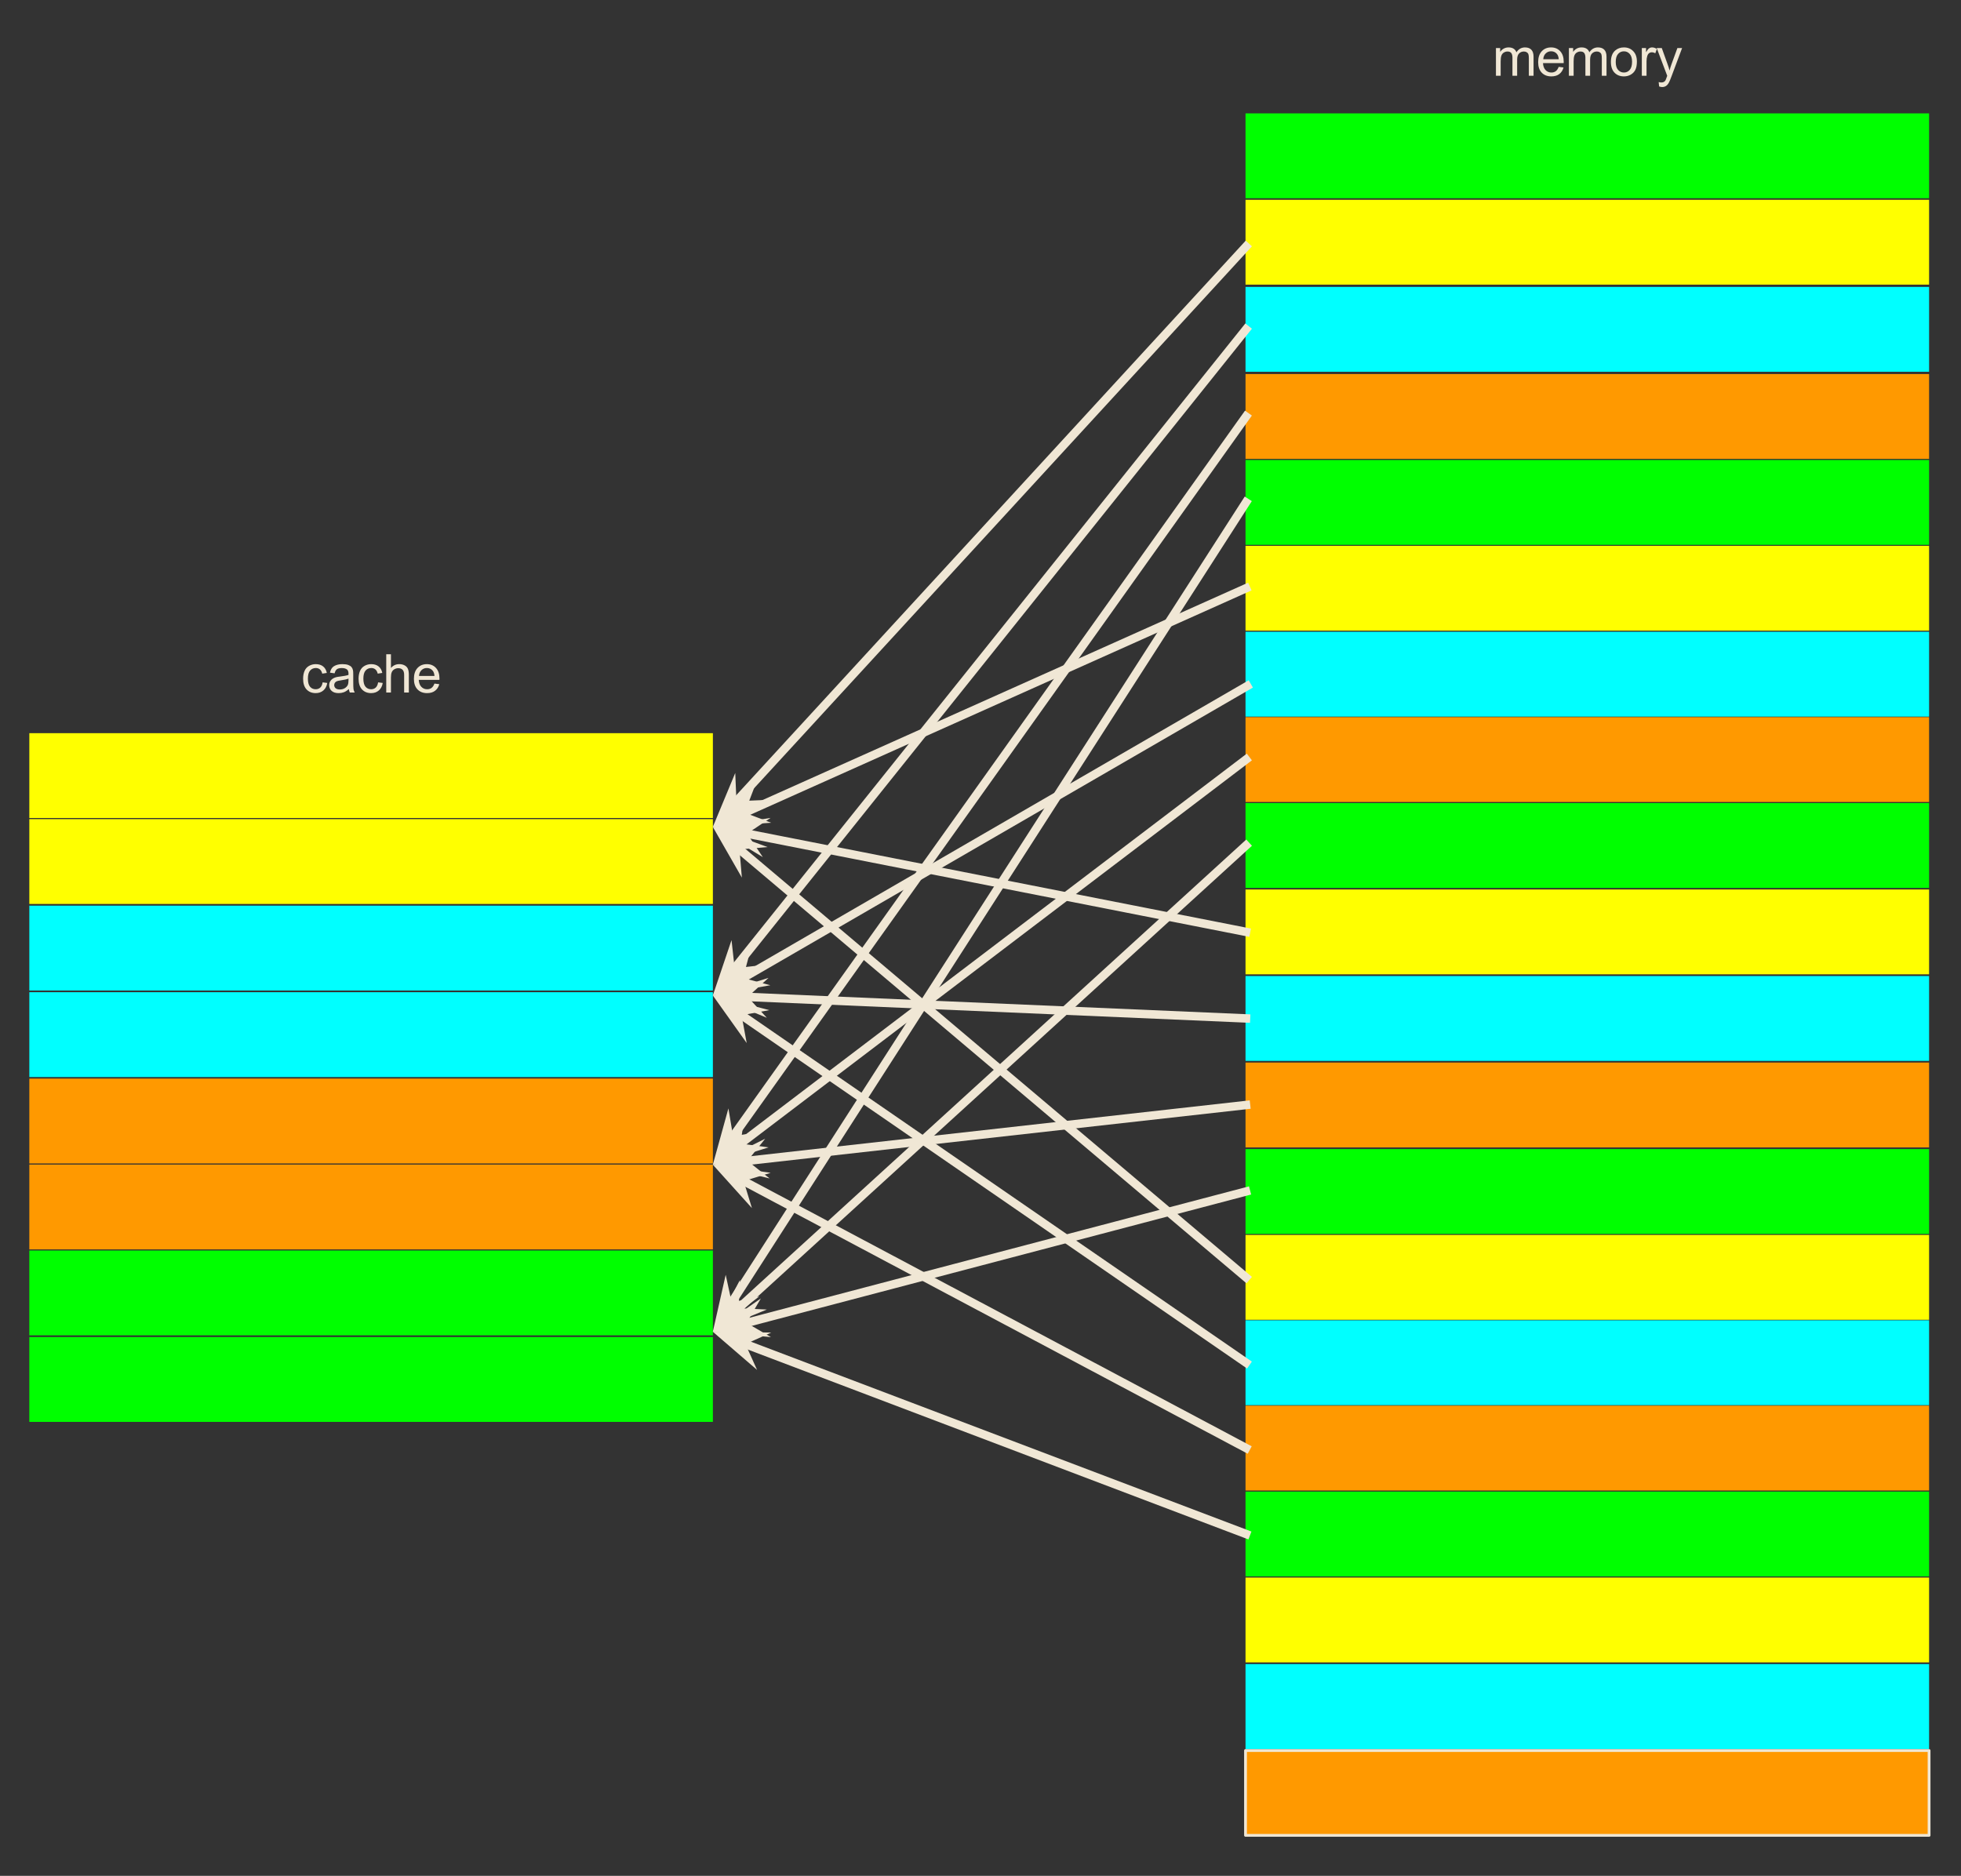 <?xml version="1.0" standalone="yes"?>

<svg version="1.1" viewBox="0.0 0.0 696.559 666.417" fill="none" stroke="none" stroke-linecap="square" stroke-miterlimit="10" xmlns="http://www.w3.org/2000/svg" xmlns:xlink="http://www.w3.org/1999/xlink"><rect x="0.0" y="0.0" width="696.559" height="666.417" fill="#333333" stroke="none"/><clipPath id="p.0"><path d="m0 0l696.559 0l0 666.417l-696.559 0l0 -666.417z" clip-rule="nonzero"></path></clipPath><g clip-path="url(#p.0)"><path fill="#000000" fill-opacity="0.0" d="m0 0l696.559 0l0 666.417l-696.559 0z" fill-rule="nonzero"></path><path fill="#ffff00" d="m442.417 70.976l242.803 0l0 30.142l-242.803 0z" fill-rule="nonzero"></path><path fill="#00ffff" d="m442.417 101.93l242.803 0l0 30.142l-242.803 0z" fill-rule="nonzero"></path><path fill="#ff9900" d="m442.417 132.883l242.803 0l0 30.142l-242.803 0z" fill-rule="nonzero"></path><path fill="#00ff00" d="m442.417 163.418l242.803 0l0 30.142l-242.803 0z" fill-rule="nonzero"></path><path fill="#ffff00" d="m442.417 193.906l242.803 0l0 30.142l-242.803 0z" fill-rule="nonzero"></path><path fill="#00ffff" d="m442.417 224.441l242.803 0l0 30.142l-242.803 0z" fill-rule="nonzero"></path><path fill="#ff9900" d="m442.417 254.767l242.803 0l0 30.142l-242.803 0z" fill-rule="nonzero"></path><path fill="#00ff00" d="m442.417 285.302l242.803 0l0 30.142l-242.803 0z" fill-rule="nonzero"></path><path fill="#ffff00" d="m442.417 315.999l242.803 0l0 30.142l-242.803 0z" fill-rule="nonzero"></path><path fill="#00ffff" d="m442.417 346.744l242.803 0l0 30.142l-242.803 0z" fill-rule="nonzero"></path><path fill="#ff9900" d="m442.417 377.488l242.803 0l0 30.142l-242.803 0z" fill-rule="nonzero"></path><path fill="#00ff00" d="m442.417 408.232l242.803 0l0 30.142l-242.803 0z" fill-rule="nonzero"></path><path fill="#ffff00" d="m442.417 438.72l242.803 0l0 30.142l-242.803 0z" fill-rule="nonzero"></path><path fill="#00ffff" d="m442.417 469.046l242.803 0l0 30.142l-242.803 0z" fill-rule="nonzero"></path><path fill="#ff9900" d="m442.417 499.372l242.803 0l0 30.142l-242.803 0z" fill-rule="nonzero"></path><path fill="#00ff00" d="m442.417 529.906l242.803 0l0 30.142l-242.803 0z" fill-rule="nonzero"></path><path fill="#ffff00" d="m10.417 260.465l242.803 0l0 30.142l-242.803 0z" fill-rule="nonzero"></path><path fill="#ffff00" d="m10.417 290.999l242.803 0l0 30.142l-242.803 0z" fill-rule="nonzero"></path><path fill="#00ffff" d="m10.417 321.744l242.803 0l0 30.142l-242.803 0z" fill-rule="nonzero"></path><path fill="#00ffff" d="m10.417 352.488l242.803 0l0 30.142l-242.803 0z" fill-rule="nonzero"></path><path fill="#ff9900" d="m10.417 383.185l242.803 0l0 30.142l-242.803 0z" fill-rule="nonzero"></path><path fill="#ff9900" d="m10.417 413.72l242.803 0l0 30.142l-242.803 0z" fill-rule="nonzero"></path><path fill="#00ff00" d="m10.417 444.255l242.803 0l0 30.142l-242.803 0z" fill-rule="nonzero"></path><path fill="#00ff00" d="m10.417 474.999l242.803 0l0 30.142l-242.803 0z" fill-rule="nonzero"></path><path fill="#ffff00" d="m442.417 560.441l242.803 0l0 30.142l-242.803 0z" fill-rule="nonzero"></path><path fill="#00ffff" d="m442.417 591.186l242.803 0l0 30.142l-242.803 0z" fill-rule="nonzero"></path><path fill="#ff9900" d="m442.417 621.883l242.803 0l0 30.142l-242.803 0z" fill-rule="nonzero"></path><path stroke="#f0e7d5" stroke-width="1.0" stroke-linejoin="round" stroke-linecap="butt" d="m442.417 621.883l242.803 0l0 30.142l-242.803 0z" fill-rule="nonzero"></path><path fill="#00ff00" d="m442.417 40.279l242.803 0l0 30.142l-242.803 0z" fill-rule="nonzero"></path><path fill="#000000" fill-opacity="0.0" d="m442.404 0l242.803 0l0 40.283l-242.803 0z" fill-rule="nonzero"></path><path fill="#f0e7d5" d="m531.369 26.92l0 -9.859l1.5 0l0 1.391q0.453 -0.719 1.219 -1.156q0.781 -0.453 1.766 -0.453q1.094 0 1.797 0.453q0.703 0.453 0.984 1.281q1.172 -1.734 3.047 -1.734q1.469 0 2.25 0.812q0.797 0.812 0.797 2.5l0 6.766l-1.672 0l0 -6.203q0 -1.0 -0.156 -1.438q-0.156 -0.453 -0.594 -0.719q-0.422 -0.266 -1.0 -0.266q-1.031 0 -1.719 0.688q-0.688 0.688 -0.688 2.219l0 5.719l-1.672 0l0 -6.406q0 -1.109 -0.406 -1.656q-0.406 -0.562 -1.344 -0.562q-0.703 0 -1.312 0.375q-0.594 0.359 -0.859 1.078q-0.266 0.719 -0.266 2.062l0 5.109l-1.672 0zm22.291 -3.172l1.719 0.219q-0.406 1.5 -1.516 2.344q-1.094 0.828 -2.812 0.828q-2.156 0 -3.422 -1.328q-1.266 -1.328 -1.266 -3.734q0 -2.484 1.266 -3.859q1.281 -1.375 3.328 -1.375q1.984 0 3.234 1.344q1.25 1.344 1.25 3.797q0 0.141 -0.016 0.438l-7.344 0q0.094 1.625 0.922 2.484q0.828 0.859 2.062 0.859q0.906 0 1.547 -0.469q0.656 -0.484 1.047 -1.547zm-5.484 -2.703l5.5 0q-0.109 -1.234 -0.625 -1.859q-0.797 -0.969 -2.078 -0.969q-1.141 0 -1.938 0.781q-0.781 0.766 -0.859 2.047zm9.11 5.875l0 -9.859l1.5 0l0 1.391q0.453 -0.719 1.219 -1.156q0.781 -0.453 1.766 -0.453q1.094 0 1.797 0.453q0.703 0.453 0.984 1.281q1.172 -1.734 3.047 -1.734q1.469 0 2.25 0.812q0.797 0.812 0.797 2.5l0 6.766l-1.672 0l0 -6.203q0 -1.0 -0.156 -1.438q-0.156 -0.453 -0.594 -0.719q-0.422 -0.266 -1.0 -0.266q-1.031 0 -1.719 0.688q-0.688 0.688 -0.688 2.219l0 5.719l-1.672 0l0 -6.406q0 -1.109 -0.406 -1.656q-0.406 -0.562 -1.344 -0.562q-0.703 0 -1.312 0.375q-0.594 0.359 -0.859 1.078q-0.266 0.719 -0.266 2.062l0 5.109l-1.672 0zm14.916 -4.922q0 -2.734 1.531 -4.062q1.266 -1.094 3.094 -1.094q2.031 0 3.312 1.344q1.297 1.328 1.297 3.672q0 1.906 -0.578 3.0q-0.562 1.078 -1.656 1.688q-1.078 0.594 -2.375 0.594q-2.062 0 -3.344 -1.328q-1.281 -1.328 -1.281 -3.812zm1.719 0q0 1.891 0.828 2.828q0.828 0.938 2.078 0.938q1.25 0 2.062 -0.938q0.828 -0.953 0.828 -2.891q0 -1.828 -0.828 -2.766q-0.828 -0.938 -2.062 -0.938q-1.25 0 -2.078 0.938q-0.828 0.938 -0.828 2.828zm9.266 4.922l0 -9.859l1.5 0l0 1.5q0.578 -1.047 1.062 -1.375q0.484 -0.344 1.078 -0.344q0.844 0 1.719 0.547l-0.578 1.547q-0.609 -0.359 -1.234 -0.359q-0.547 0 -0.984 0.328q-0.422 0.328 -0.609 0.906q-0.281 0.891 -0.281 1.953l0 5.156l-1.672 0zm6.15 3.797l-0.172 -1.562q0.547 0.141 0.953 0.141q0.547 0 0.875 -0.188q0.344 -0.188 0.562 -0.516q0.156 -0.25 0.5 -1.25q0.047 -0.141 0.156 -0.406l-3.734 -9.875l1.797 0l2.047 5.719q0.406 1.078 0.719 2.281q0.281 -1.156 0.688 -2.25l2.094 -5.75l1.672 0l-3.75 10.031q-0.594 1.625 -0.938 2.234q-0.438 0.828 -1.016 1.203q-0.578 0.391 -1.375 0.391q-0.484 0 -1.078 -0.203z" fill-rule="nonzero"></path><path fill="#000000" fill-opacity="0.0" d="m10.404 219.1l242.803 0l0 40.283l-242.803 0z" fill-rule="nonzero"></path><path fill="#f0e7d5" d="m114.602 242.41l1.641 0.219q-0.266 1.688 -1.375 2.656q-1.109 0.953 -2.734 0.953q-2.016 0 -3.25 -1.312q-1.219 -1.328 -1.219 -3.797q0 -1.594 0.516 -2.781q0.531 -1.203 1.609 -1.797q1.094 -0.609 2.359 -0.609q1.609 0 2.625 0.812q1.016 0.812 1.312 2.312l-1.625 0.25q-0.234 -1.0 -0.828 -1.5q-0.594 -0.5 -1.422 -0.5q-1.266 0 -2.062 0.906q-0.781 0.906 -0.781 2.859q0 1.984 0.766 2.891q0.766 0.891 1.984 0.891q0.984 0 1.641 -0.594q0.656 -0.609 0.844 -1.859zm9.328 2.391q-0.938 0.797 -1.797 1.125q-0.859 0.312 -1.844 0.312q-1.609 0 -2.484 -0.781q-0.875 -0.797 -0.875 -2.031q0 -0.734 0.328 -1.328q0.328 -0.594 0.859 -0.953q0.531 -0.359 1.203 -0.547q0.5 -0.141 1.484 -0.25q2.031 -0.25 2.984 -0.578q0 -0.344 0 -0.438q0 -1.016 -0.469 -1.438q-0.641 -0.562 -1.906 -0.562q-1.172 0 -1.734 0.406q-0.562 0.406 -0.828 1.469l-1.641 -0.234q0.234 -1.047 0.734 -1.688q0.516 -0.641 1.469 -0.984q0.969 -0.359 2.25 -0.359q1.266 0 2.047 0.297q0.781 0.297 1.156 0.75q0.375 0.453 0.516 1.141q0.094 0.422 0.094 1.531l0 2.234q0 2.328 0.094 2.953q0.109 0.609 0.438 1.172l-1.75 0q-0.266 -0.516 -0.328 -1.219zm-0.141 -3.719q-0.906 0.359 -2.734 0.625q-1.031 0.141 -1.453 0.328q-0.422 0.188 -0.656 0.547q-0.234 0.359 -0.234 0.797q0 0.672 0.5 1.125q0.516 0.438 1.484 0.438q0.969 0 1.719 -0.422q0.75 -0.438 1.109 -1.156q0.266 -0.578 0.266 -1.672l0 -0.609zm10.516 1.328l1.641 0.219q-0.266 1.688 -1.375 2.656q-1.109 0.953 -2.734 0.953q-2.016 0 -3.25 -1.312q-1.219 -1.328 -1.219 -3.797q0 -1.594 0.516 -2.781q0.531 -1.203 1.609 -1.797q1.094 -0.609 2.359 -0.609q1.609 0 2.625 0.812q1.016 0.812 1.312 2.312l-1.625 0.25q-0.234 -1.0 -0.828 -1.5q-0.594 -0.5 -1.422 -0.5q-1.266 0 -2.062 0.906q-0.781 0.906 -0.781 2.859q0 1.984 0.766 2.891q0.766 0.891 1.984 0.891q0.984 0 1.641 -0.594q0.656 -0.609 0.844 -1.859zm2.891 3.609l0 -13.594l1.672 0l0 4.875q1.172 -1.359 2.953 -1.359q1.094 0 1.891 0.438q0.812 0.422 1.156 1.188q0.359 0.766 0.359 2.203l0 6.25l-1.672 0l0 -6.25q0 -1.25 -0.547 -1.812q-0.547 -0.578 -1.531 -0.578q-0.75 0 -1.406 0.391q-0.641 0.375 -0.922 1.047q-0.281 0.656 -0.281 1.812l0 5.391l-1.672 0zm17.126 -3.172l1.719 0.219q-0.406 1.5 -1.516 2.344q-1.094 0.828 -2.812 0.828q-2.156 0 -3.422 -1.328q-1.266 -1.328 -1.266 -3.734q0 -2.484 1.266 -3.859q1.281 -1.375 3.328 -1.375q1.984 0 3.234 1.344q1.25 1.344 1.25 3.797q0 0.141 -0.016 0.438l-7.344 0q0.094 1.625 0.922 2.484q0.828 0.859 2.062 0.859q0.906 0 1.547 -0.469q0.656 -0.484 1.047 -1.547zm-5.484 -2.703l5.5 0q-0.109 -1.234 -0.625 -1.859q-0.797 -0.969 -2.078 -0.969q-1.141 0 -1.938 0.781q-0.781 0.766 -0.859 2.047z" fill-rule="nonzero"></path><path fill="#000000" fill-opacity="0.0" d="m442.585 87.597l-189.386 206.173" fill-rule="nonzero"></path><path stroke="#f0e7d5" stroke-width="3.0" stroke-linejoin="round" stroke-linecap="butt" d="m442.585 87.597l-182.431 198.602" fill-rule="evenodd"></path><path fill="#f0e7d5" stroke="#f0e7d5" stroke-width="3.0" stroke-linecap="butt" d="m260.155 286.199l-0.202 -4.767l-3.786 9.109l8.755 -4.544z" fill-rule="evenodd"></path><path fill="#000000" fill-opacity="0.0" d="m442.585 117.015l-189.386 236.63" fill-rule="nonzero"></path><path stroke="#f0e7d5" stroke-width="3.0" stroke-linejoin="round" stroke-linecap="butt" d="m442.585 117.015l-182.961 228.603" fill-rule="evenodd"></path><path fill="#f0e7d5" stroke="#f0e7d5" stroke-width="3.0" stroke-linecap="butt" d="m259.624 345.618l-0.526 -4.742l-3.158 9.345l8.426 -5.129z" fill-rule="evenodd"></path><path fill="#000000" fill-opacity="0.0" d="m442.585 147.975l-189.386 265.795" fill-rule="nonzero"></path><path stroke="#f0e7d5" stroke-width="3.0" stroke-linejoin="round" stroke-linecap="butt" d="m442.585 147.975l-183.42 257.422" fill-rule="evenodd"></path><path fill="#f0e7d5" stroke="#f0e7d5" stroke-width="3.0" stroke-linecap="butt" d="m259.166 405.397l-0.79 -4.705l-2.631 9.507l8.126 -5.591z" fill-rule="evenodd"></path><path fill="#000000" fill-opacity="0.0" d="m442.585 178.475l-189.386 294.646" fill-rule="nonzero"></path><path stroke="#f0e7d5" stroke-width="3.0" stroke-linejoin="round" stroke-linecap="butt" d="m442.585 178.475l-183.827 285.997" fill-rule="evenodd"></path><path fill="#f0e7d5" stroke="#f0e7d5" stroke-width="3.0" stroke-linecap="butt" d="m258.759 464.472l-1.014 -4.662l-2.174 9.622l7.85 -5.973z" fill-rule="evenodd"></path><path fill="#000000" fill-opacity="0.0" d="m442.585 208.983l-189.386 84.787" fill-rule="nonzero"></path><path stroke="#f0e7d5" stroke-width="3.0" stroke-linejoin="round" stroke-linecap="butt" d="m442.585 208.983l-180.002 80.586" fill-rule="evenodd"></path><path fill="#f0e7d5" stroke="#f0e7d5" stroke-width="3.0" stroke-linecap="butt" d="m262.583 289.569l1.701 -4.458l-7.082 6.867l9.839 -0.708z" fill-rule="evenodd"></path><path fill="#000000" fill-opacity="0.0" d="m442.995 243.724l-189.795 109.921" fill-rule="nonzero"></path><path stroke="#f0e7d5" stroke-width="3.0" stroke-linejoin="round" stroke-linecap="butt" d="m442.995 243.724l-180.898 104.769" fill-rule="evenodd"></path><path fill="#f0e7d5" stroke="#f0e7d5" stroke-width="3.0" stroke-linecap="butt" d="m262.096 348.492l1.229 -4.61l-6.33 7.565l9.712 -1.726z" fill-rule="evenodd"></path><path fill="#000000" fill-opacity="0.0" d="m442.585 269.833l-189.386 143.937" fill-rule="nonzero"></path><path stroke="#f0e7d5" stroke-width="3.0" stroke-linejoin="round" stroke-linecap="butt" d="m442.585 269.833l-181.2 137.716" fill-rule="evenodd"></path><path fill="#f0e7d5" stroke="#f0e7d5" stroke-width="3.0" stroke-linecap="butt" d="m261.385 407.549l0.645 -4.727l-5.338 8.295l9.421 -2.923z" fill-rule="evenodd"></path><path fill="#000000" fill-opacity="0.0" d="m442.585 300.365l-189.386 172.756" fill-rule="nonzero"></path><path stroke="#f0e7d5" stroke-width="3.0" stroke-linejoin="round" stroke-linecap="butt" d="m442.585 300.365l-181.79 165.827" fill-rule="evenodd"></path><path fill="#f0e7d5" stroke="#f0e7d5" stroke-width="3.0" stroke-linecap="butt" d="m260.795 466.192l0.219 -4.766l-4.574 8.739l9.122 -3.754z" fill-rule="evenodd"></path><path fill="#000000" fill-opacity="0.0" d="m442.585 331.062l-189.386 -37.291" fill-rule="nonzero"></path><path stroke="#f0e7d5" stroke-width="3.0" stroke-linejoin="round" stroke-linecap="butt" d="m442.585 331.062l-179.298 -35.305" fill-rule="evenodd"></path><path fill="#f0e7d5" stroke="#f0e7d5" stroke-width="3.0" stroke-linecap="butt" d="m263.287 295.757l3.962 -2.658l-9.746 1.519l8.443 5.101z" fill-rule="evenodd"></path><path fill="#000000" fill-opacity="0.0" d="m442.585 361.802l-189.386 -8.157" fill-rule="nonzero"></path><path stroke="#f0e7d5" stroke-width="3.0" stroke-linejoin="round" stroke-linecap="butt" d="m442.585 361.802l-179.114 -7.715" fill-rule="evenodd"></path><path fill="#f0e7d5" stroke="#f0e7d5" stroke-width="3.0" stroke-linecap="butt" d="m263.471 354.087l3.516 -3.225l-9.406 2.972l9.116 3.77z" fill-rule="evenodd"></path><path fill="#000000" fill-opacity="0.0" d="m442.585 392.573l-189.386 21.197" fill-rule="nonzero"></path><path stroke="#f0e7d5" stroke-width="3.0" stroke-linejoin="round" stroke-linecap="butt" d="m442.585 392.573l-179.168 20.053" fill-rule="evenodd"></path><path fill="#f0e7d5" stroke="#f0e7d5" stroke-width="3.0" stroke-linecap="butt" d="m263.417 412.627l2.978 -3.728l-8.837 4.384l9.587 2.322z" fill-rule="evenodd"></path><path fill="#000000" fill-opacity="0.0" d="m442.585 423.294l-189.386 49.827" fill-rule="nonzero"></path><path stroke="#f0e7d5" stroke-width="3.0" stroke-linejoin="round" stroke-linecap="butt" d="m442.585 423.294l-179.443 47.211" fill-rule="evenodd"></path><path fill="#f0e7d5" stroke="#f0e7d5" stroke-width="3.0" stroke-linecap="butt" d="m263.142 470.505l2.404 -4.121l-8.106 5.621l9.823 0.904z" fill-rule="evenodd"></path><path fill="#000000" fill-opacity="0.0" d="m442.585 453.802l-189.386 -160.031" fill-rule="nonzero"></path><path stroke="#f0e7d5" stroke-width="3.0" stroke-linejoin="round" stroke-linecap="butt" d="m442.585 453.802l-181.533 -153.396" fill-rule="evenodd"></path><path fill="#f0e7d5" stroke="#f0e7d5" stroke-width="3.0" stroke-linecap="butt" d="m261.053 300.406l4.754 -0.399l-9.258 -3.406l4.903 8.56z" fill-rule="evenodd"></path><path fill="#000000" fill-opacity="0.0" d="m442.585 484.101l-189.386 -130.457" fill-rule="nonzero"></path><path stroke="#f0e7d5" stroke-width="3.0" stroke-linejoin="round" stroke-linecap="butt" d="m442.585 484.101l-180.919 -124.624" fill-rule="evenodd"></path><path fill="#f0e7d5" stroke="#f0e7d5" stroke-width="3.0" stroke-linecap="butt" d="m261.666 359.477l4.692 -0.865l-9.547 -2.48l5.72 8.037z" fill-rule="evenodd"></path><path fill="#000000" fill-opacity="0.0" d="m442.585 514.432l-189.386 -100.661" fill-rule="nonzero"></path><path stroke="#f0e7d5" stroke-width="3.0" stroke-linejoin="round" stroke-linecap="butt" d="m442.585 514.432l-180.307 -95.836" fill-rule="evenodd"></path><path fill="#f0e7d5" stroke="#f0e7d5" stroke-width="3.0" stroke-linecap="butt" d="m262.278 418.596l4.563 -1.396l-9.768 -1.371l6.602 7.33z" fill-rule="evenodd"></path><path fill="#000000" fill-opacity="0.0" d="m442.585 544.963l-189.386 -71.843" fill-rule="nonzero"></path><path stroke="#f0e7d5" stroke-width="3.0" stroke-linejoin="round" stroke-linecap="butt" d="m442.585 544.963l-179.773 -68.196" fill-rule="evenodd"></path><path fill="#f0e7d5" stroke="#f0e7d5" stroke-width="3.0" stroke-linecap="butt" d="m262.812 476.767l4.351 -1.958l-9.863 -0.133l7.47 6.442z" fill-rule="evenodd"></path><path fill="#000000" fill-opacity="0.0" d="m11.625 264.243l241.575 0l0 59.055l-241.575 0z" fill-rule="nonzero"></path><path fill="#000000" fill-opacity="0.0" d="m11.625 324.117l241.575 0l0 59.055l-241.575 0z" fill-rule="nonzero"></path><path fill="#000000" fill-opacity="0.0" d="m11.625 384.243l241.575 0l0 59.055l-241.575 0z" fill-rule="nonzero"></path><path fill="#000000" fill-opacity="0.0" d="m11.625 443.593l241.575 0l0 59.055l-241.575 0z" fill-rule="nonzero"></path></g></svg>

